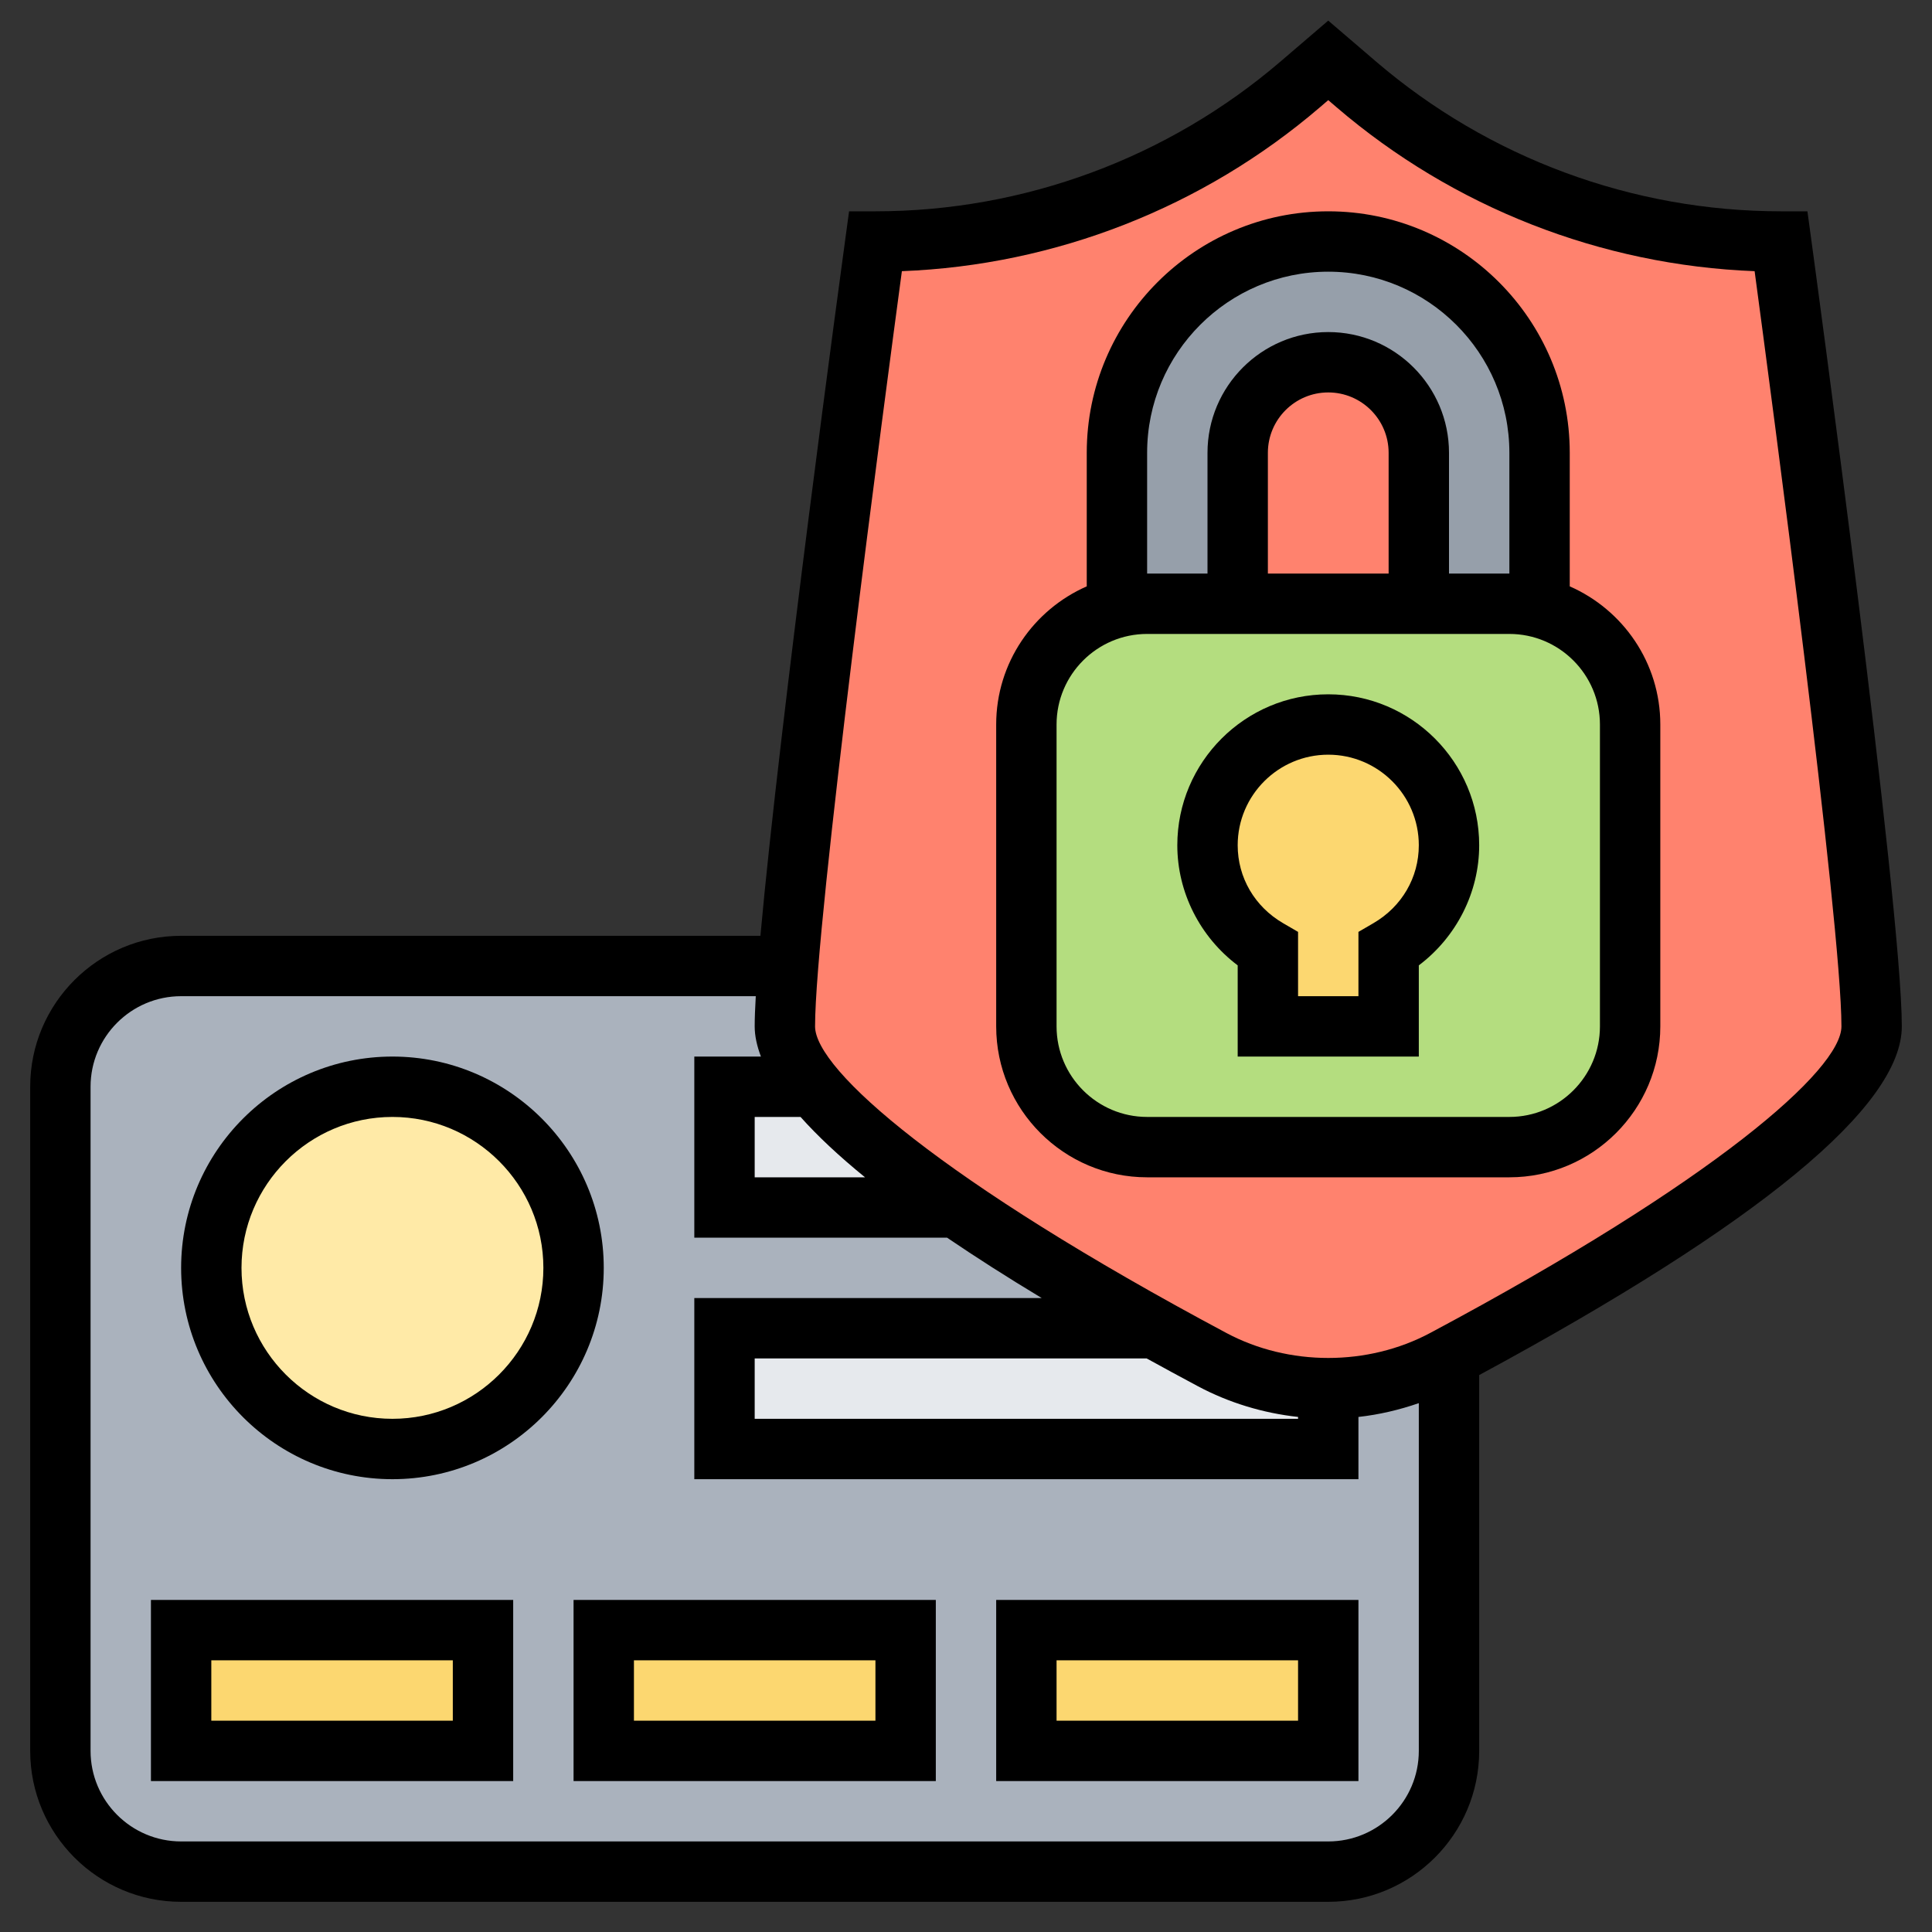 <svg id="Layer_5" enable-background="new 0 0 64 64" height="512" viewBox="0 0 64 64" width="512" xmlns="http://www.w3.org/2000/svg"><rect x="0" y="0" width="64" height="64" fill="#333333" stroke="none"/><g><g><g><path d="m48 44.96v13.04c0 2.21-1.79 4-4 4h-38c-2.21 0-4-1.79-4-4v-22c0-2.21 1.79-4 4-4h20.11c-.07.86-.11 1.55-.11 2 0 .59.35 1.27.95 2h-2.95v4h7.7c2.17 1.49 4.6 2.91 6.55 4h-14.25v4h20v-2c1.34 0 2.66-.33 3.85-.96.05-.03.1-.05.15-.08z" fill="#aab2bd"/></g><g><path d="m34 54h10v4h-10z" fill="#fcd770"/></g><g><path d="m20 54h10v4h-10z" fill="#fcd770"/></g><g><path d="m6 54h10v4h-10z" fill="#fcd770"/></g><g><path d="m44 48h-20v-4h14.25c.71.4 1.35.75 1.9 1.04 1.19.63 2.51.96 3.85.96z" fill="#e6e9ed"/></g><g><path d="m26.95 36c1.02 1.25 2.79 2.65 4.75 4h-7.7v-4z" fill="#e6e9ed"/></g><g><circle cx="13" cy="42" fill="#ffeaa7" r="6"/></g><g><path d="m59 8s3 22 3 26c0 3.11-9.72 8.66-14 10.96-.05.03-.1.05-.15.08-1.19.63-2.51.96-3.85.96s-2.66-.33-3.85-.96c-.55-.29-1.19-.64-1.9-1.04-1.95-1.09-4.38-2.51-6.55-4-1.96-1.35-3.73-2.75-4.75-4-.6-.73-.95-1.41-.95-2 0-.45.04-1.14.11-2 .23-2.93.81-7.86 1.39-12.5.75-6 1.5-11.5 1.5-11.5 5.16 0 10.15-1.85 14.07-5.21l.93-.79.93.79c1.96 1.68 4.19 2.98 6.57 3.87 2.38.88 4.92 1.34 7.5 1.34z" fill="#ff826e"/></g><g><path d="m51 15v5.13c-.32-.09-.65-.13-1-.13h-3v-5c0-1.66-1.34-3-3-3-.83 0-1.58.34-2.12.88s-.88 1.29-.88 2.12v5h-3c-.35 0-.68.04-1 .13v-5.13c0-1.94.78-3.68 2.05-4.95s3.01-2.05 4.95-2.05c3.87 0 7 3.13 7 7z" fill="#969faa"/></g><g><path d="m54 24v10c0 2.21-1.79 4-4 4h-12c-2.21 0-4-1.79-4-4v-10c0-1.86 1.27-3.43 3-3.87.32-.09.65-.13 1-.13h3 6 3c.35 0 .68.04 1 .13 1.73.44 3 2.01 3 3.87z" fill="#b4dd7f"/></g><g><path d="m44 24c2.21 0 4 1.79 4 4 0 1.48-.81 2.75-2 3.45v2.55h-4v-2.55c-1.19-.7-2-1.97-2-3.45 0-2.21 1.79-4 4-4z" fill="#fcd770"/></g></g><g><path d="m44 23c-2.757 0-5 2.243-5 5 0 1.563.754 3.041 2 3.979v3.021h6v-3.021c1.246-.939 2-2.416 2-3.979 0-2.757-2.243-5-5-5zm1.497 7.581-.497.289v2.13h-2v-2.13l-.497-.289c-.941-.548-1.503-1.513-1.503-2.581 0-1.654 1.346-3 3-3s3 1.346 3 3c0 1.068-.562 2.033-1.503 2.581z"/><path d="m52 19.424v-4.424c0-4.411-3.589-8-8-8s-8 3.589-8 8v4.424c-1.763.774-3 2.531-3 4.576v10c0 2.757 2.243 5 5 5h12c2.757 0 5-2.243 5-5v-10c0-2.045-1.237-3.802-3-4.576zm-14-4.424c0-3.309 2.691-6 6-6s6 2.691 6 6v4h-2v-4c0-2.206-1.794-4-4-4s-4 1.794-4 4v4h-2zm8 4h-4v-4c0-1.103.897-2 2-2s2 .897 2 2zm7 15c0 1.654-1.346 3-3 3h-12c-1.654 0-3-1.346-3-3v-10c0-1.654 1.346-3 3-3h12c1.654 0 3 1.346 3 3z"/><path d="m63 34c0-4.021-2.886-25.234-3.009-26.135l-.118-.865h-.873c-4.92 0-9.688-1.764-13.423-4.966l-1.577-1.351-1.577 1.351c-3.735 3.202-8.503 4.966-13.423 4.966h-.873l-.118.865c-.104.76-2.175 15.982-2.819 23.135h-19.19c-2.757 0-5 2.243-5 5v22c0 2.757 2.243 5 5 5h38c2.757 0 5-2.243 5-5v-12.449c9.282-5.018 14-8.905 14-11.551zm-34.345 5h-3.655v-2h1.519c.559.627 1.269 1.294 2.136 2zm15.345 22h-38c-1.654 0-3-1.346-3-3v-22c0-1.654 1.346-3 3-3h19.036c-.023.398-.036.738-.036 1 0 .315.074.65.207 1h-2.207v6h8.374c.943.641 1.984 1.307 3.135 2h-11.509v6h22v-2.062c.682-.075 1.352-.233 2-.457v11.519c0 1.654-1.346 3-3 3zm-4.316-15.078c1.028.548 2.159.889 3.316 1.016v.062h-18v-2h12.985c.55.303 1.115.61 1.699.922zm7.691-1.765c-2.067 1.103-4.682 1.103-6.749 0-9.413-5.022-13.626-8.72-13.626-10.157 0-3.446 2.328-20.94 2.876-25.017 5.085-.197 9.973-2.108 13.849-5.43l.275-.236.275.236c3.876 3.322 8.764 5.233 13.849 5.43.548 4.076 2.876 21.571 2.876 25.017 0 1.437-4.213 5.135-13.625 10.157z"/><path d="m13 35c-3.86 0-7 3.14-7 7s3.14 7 7 7 7-3.14 7-7-3.14-7-7-7zm0 12c-2.757 0-5-2.243-5-5s2.243-5 5-5 5 2.243 5 5-2.243 5-5 5z"/><path d="m5 59h12v-6h-12zm2-4h8v2h-8z"/><path d="m19 59h12v-6h-12zm2-4h8v2h-8z"/><path d="m33 59h12v-6h-12zm2-4h8v2h-8z"/></g></g></svg>